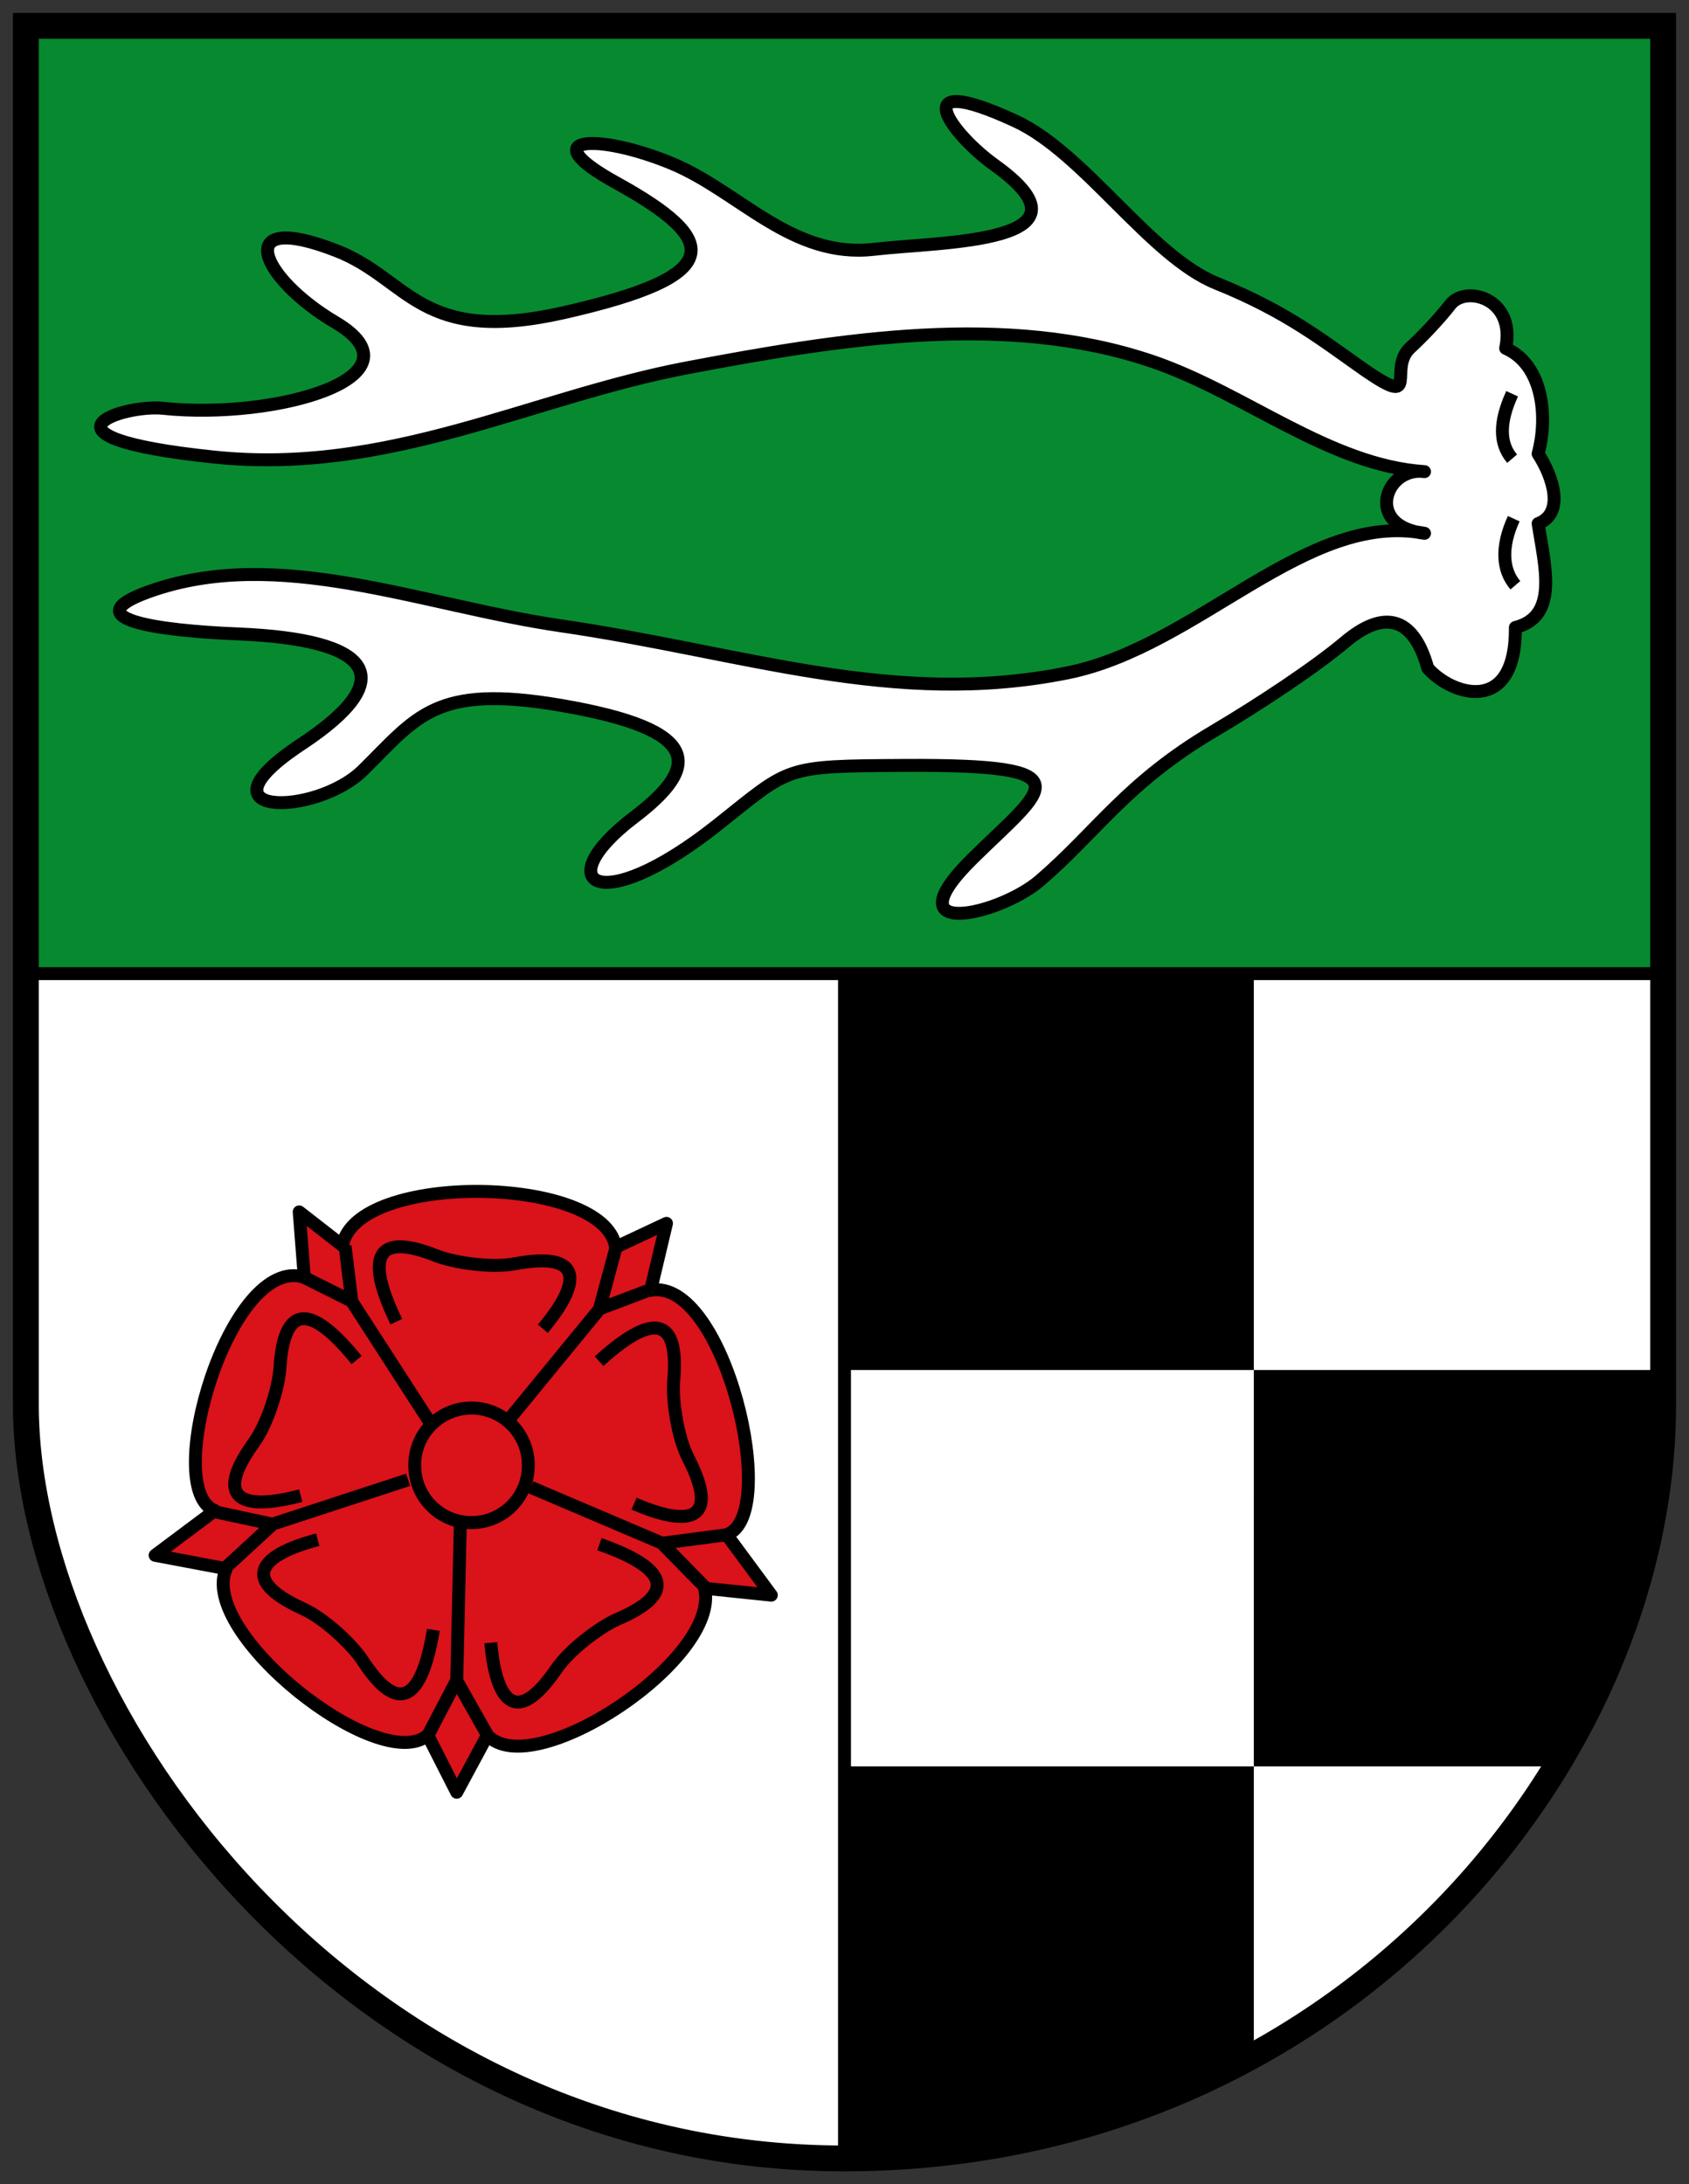 <svg xmlns="http://www.w3.org/2000/svg" viewBox="0 0 392 507"><rect x="0" y="0" width="392" height="507" fill="#333333" stroke="none"/><g transform="translate(0 35)"><path d="m 6 -29 v 320 c 0 71.11 75.78 175.05 190 175 114.22 -0.052 190 -91.44 190 -175 v -320 z" fill="#fff"/><rect rx="1.9" y="-29" x="6" height="220" width="380" fill="#078930"/><path d="M 196,191 H291 V283 H196 z"/><g stroke="#000"><path d="m 79.49 254.12 c 2.983 -17.237 60.913 -16.438 63.39 0.377 l 11.802 -5.539 l -3.686 15.539 c 17.09 -3.178 30.369 52.606 17.629 56.698 l 10.384 14.06 l -15.492 -1.607 c 4.01 16.323 -39.844 45.42 -50.39 34.12 l -7.129 13.236 l -6.723 -13.236 c -11.258 9.507 -53.42 -23.808 -46.77 -38.647 l -16.507 -3.116 l 13.87 -10.377 c -12.68 -4.869 3.578 -59.673 20.753 -54.14 l -1.182 -15.189 z" fill="#da121a" stroke-linejoin="round" stroke-linecap="round" stroke-width="3"/><path transform="matrix(0.999 0 0 1.014 -18.905 -40.876)" d="m 141.65 341.22 a 13.186 12.997 0 1 1 -26.371 0 13.186 12.997 0 1 1 26.371 0 z" fill="none" stroke-width="2.981"/><path d="m 37.886 59.781 c 26.28 2.717 61.23 -7.361 39.934 -19.967 -17.521 -10.373 -24.289 -26.24 0.377 -16.576 16.844 6.6 19.17 21.94 52.742 14.316 c 37.441 -8.503 36.6 -16.594 12.06 -30.14 -19.59 -10.811 -4.342 -11.587 12.809 -4.521 15.79 6.505 27.894 22.21 47.09 19.967 15.455 -1.808 53.47 -1.28 27.878 -19.59 -9.64 -6.898 -21.492 -22.354 4.898 -10.172 16.09 7.425 31.2 31.422 46.715 37.673 16.503 6.648 24.932 13.562 34.659 20.343 12.747 8.717 4.974 -0.506 10.216 -5.352 2.801 -2.59 6.529 -6.457 9.374 -10.09 3.575 -4.571 15.243 -1.424 12.809 10.172 8.59 3.79 9.899 15.718 7.535 24.488 3.505 5.4 6.199 13.813 0 16.199 1.632 10.297 4.703 21.554 -5.274 24.11 0.16 20.646 -14.945 15.695 -20.343 9.418 -3.415 -12.312 -10.428 -13.443 -19.213 -6.03 -6.799 5.739 -19.625 14.283 -30.515 20.72 -20.238 11.963 -26.979 23.2 -40.31 34.659 -9.418 8.093 -34.968 13.905 -15.446 -5.274 16.585 -16.294 26.953 -21.712 -15.823 -21.474 -28.607 0.159 -26.351 0.204 -43.701 13.939 -27.596 21.847 -39.16 13.278 -19.213 -1.884 15.278 -11.613 16.406 -20.276 -16.953 -25.994 -29.339 -5.03 -33.395 2.694 -45.961 15.07 -10.978 10.811 -39.976 10.925 -14.316 -6.03 c 23.575 -15.576 16.185 -24.359 -14.693 -25.618 c -19.14 -0.78 -37.932 -3.602 -20.72 -9.795 30.01 -10.799 63.09 3.158 95.69 7.911 42.622 6.213 77.08 19.05 117.54 10.925 30.344 -6.091 55.4 -37.697 82.88 -32.399 -14.06 -1.596 -9.149 -15.565 0 -14.316 c -22.1 -1.455 -41.768 -18.334 -63.29 -25.618 -33.805 -11.44 -72.24 -5.224 -107.75 1.507 -36.575 6.934 -69.18 24.991 -110.01 20.72 -44.33 -4.637 -21.07 -12.272 -11.679 -11.302 z" fill="#fff" stroke-linejoin="round" stroke-linecap="round" stroke-width="3"/></g><path d="m 291 283 h 95 c -0.962 41.36 -13.312 68.72 -24.502 92 h -70.5 z"/><path d="m 196 375 h 95 v 67.16 c -30.968 18.547 -64.794 24.499 -95 22.837 z"/><g fill="none" stroke="#000"><path d="m 196 191 v 275 m -190 -275 h 380 m -34.673 -105.6 c -3.01 6.53 -2.637 11.93 0.377 15.446 m -0.753 -44.45 c -3.01 6.53 -3.01 11.553 0 15.07 m -280.55 189.94 l 11.192 5.586 l 17.973 27.832 m -19.48 -40.641 l 1.553 12.744 m 10.347 4.852 c -8.307 -17.226 -2.807 -20.09 9.198 -15.336 4.246 1.681 12.909 2.913 18.299 1.901 16.865 -3.167 14.855 5.142 6.501 15.07 m 13.06 7.54 c 14.15 -12.868 18.458 -8.41 17.32 4.451 -0.403 4.549 0.883 13.204 3.387 18.08 7.837 15.266 -0.7 15.704 -12.596 10.522 m -64.39 -33.32 c -12.06 -14.841 -16.991 -11.08 -17.791 1.809 -0.283 4.558 -2.849 12.923 -6.06 17.372 -10.03 13.921 -1.658 15.632 10.88 12.289 m 69.33 11.268 c 18.05 6.32 16.18 12.232 4.327 17.351 -4.193 1.811 -11.193 7.06 -14.292 11.584 -9.697 14.157 -14.14 6.857 -15.249 -6.071 m -13.325 -2.98 c -3.138 18.866 -9.283 18.03 -16.355 7.232 -2.502 -3.821 -8.871 -9.82 -13.859 -12.1 -15.608 -7.131 -9.177 -12.763 3.372 -16.06 m 77.47 -58.14 l -12.02 4.549 l -21.01 25.617 m 24.759 -39.771 l -3.786 14.08 m 29.06 52.573 l -14.531 1.911 l -30.483 -12.98 m 40.773 23.543 l -10.292 -10.484 m -104.26 -7.479 l 13.81 2.976 l 31.489 -10.3 m -42.33 20.365 l 10.831 -9.987 m 49.851 48.784 l -7.07 -12.531 l 0.829 -36.59 m -7.401 49.05 l 6.499 -12.431" stroke-width="3"/><path d="m 6 -29 v 320 c 0 71.11 75.78 175.05 190 175 114.22 -0.052 190 -91.44 190 -175 v -320 z" stroke-width="6"/></g></g></svg>
